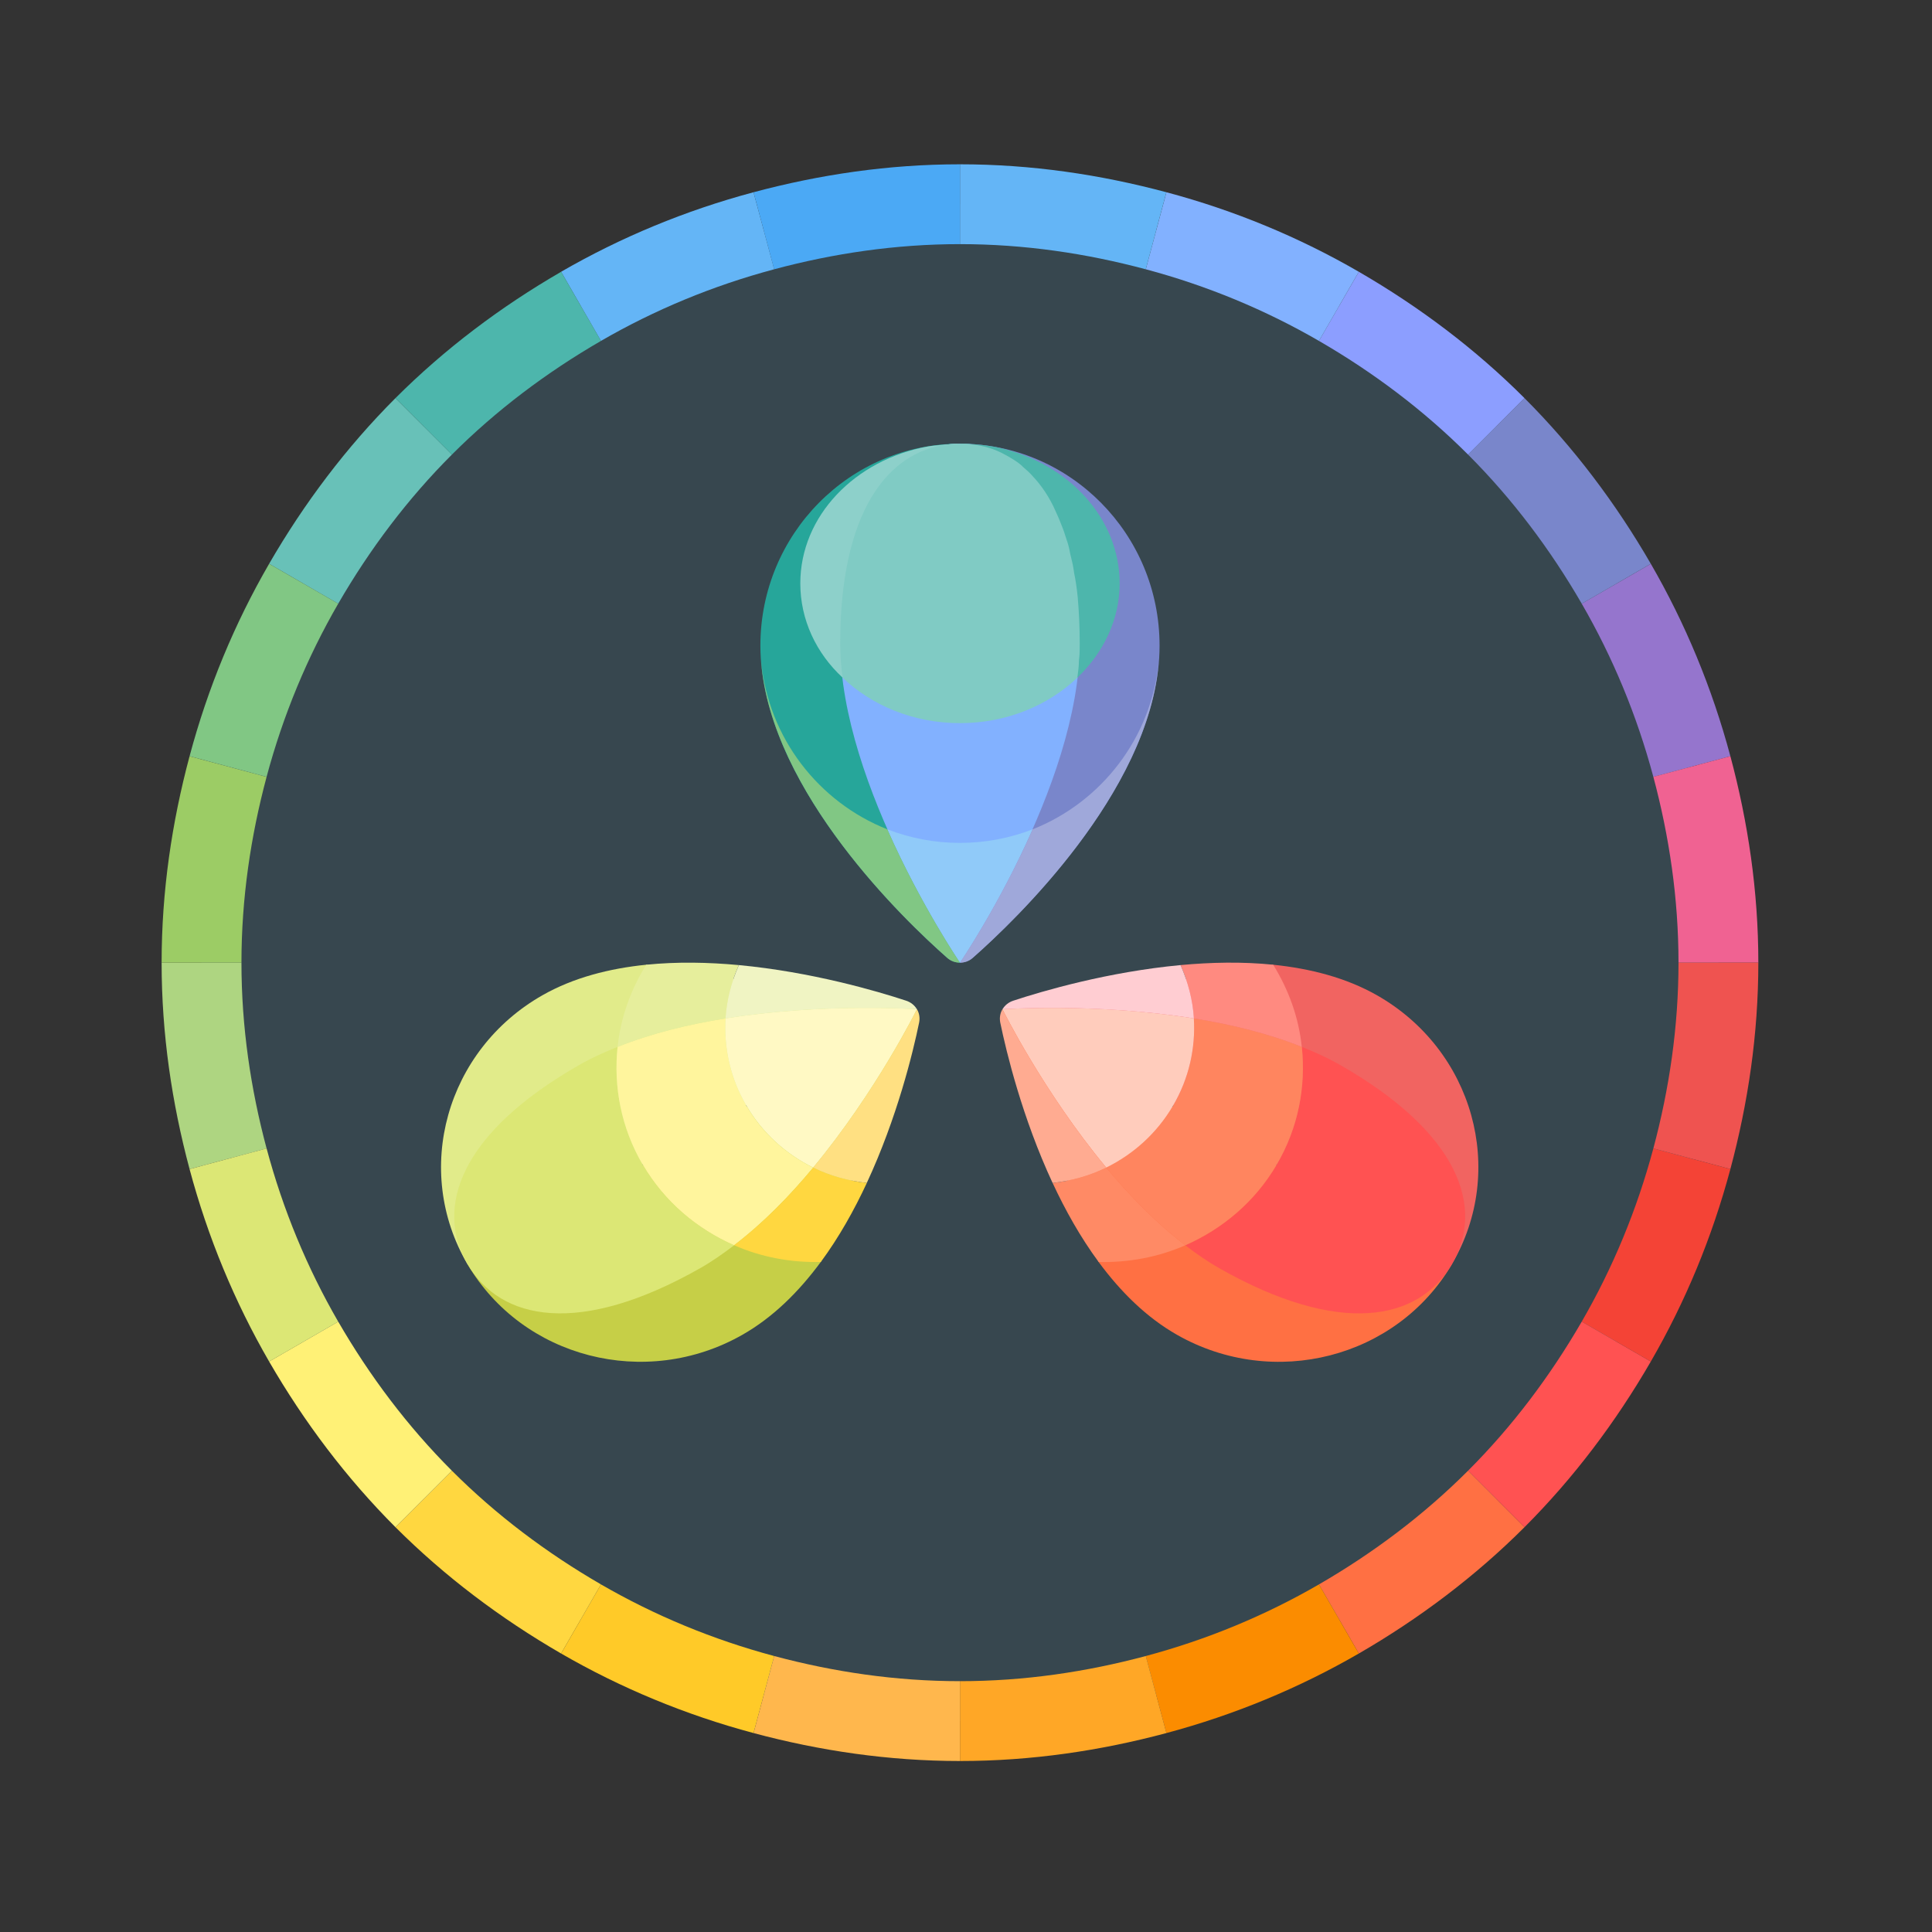 <svg width="127" height="127" viewBox="0 0 127 127" fill="none" xmlns="http://www.w3.org/2000/svg">
<rect x="0" y="0" width="127" height="127" fill="#333333" stroke="none"/>
<path d="M63.104 13.424C49.881 13.424 37.2 18.677 27.851 28.026C18.501 37.376 13.248 50.057 13.248 63.28C13.248 76.503 18.501 89.184 27.851 98.534C37.2 107.883 49.881 113.136 63.104 113.136C76.327 113.136 89.008 107.883 98.358 98.534C107.707 89.184 112.96 76.503 112.96 63.28C112.96 50.057 107.707 37.376 98.358 28.026C89.008 18.677 76.327 13.424 63.104 13.424V13.424Z" fill="#37474F"/>
<path d="M65.896 66.342L72.217 82.955C73.65 84.899 75.353 86.6 77.384 87.751C83.731 91.354 91.816 89.276 95.439 83.109C95.437 83.109 66.62 66.896 65.896 66.342Z" fill="#FF7043"/>
<path d="M65.896 66.342C66.743 66.681 95.439 83.107 95.439 83.107C99.061 76.938 96.851 69.019 90.501 65.416C88.47 64.264 86.121 63.666 83.692 63.416L65.896 66.342Z" fill="#F16461"/>
<path d="M88.011 69.958C87.247 69.525 86.423 69.155 85.573 68.817C85.846 71.422 85.35 74.128 83.915 76.571C82.48 79.013 80.346 80.787 77.914 81.858C78.638 82.412 79.375 82.928 80.139 83.362C88.092 87.875 93.262 86.809 95.437 83.11C97.612 79.407 95.964 74.471 88.011 69.958Z" fill="#FF5252"/>
<path d="M72.718 76.752C74.264 78.615 76.014 80.404 77.916 81.855C80.349 80.785 82.485 79.011 83.918 76.568C85.353 74.125 85.849 71.42 85.576 68.814C83.346 67.922 80.892 67.326 78.481 66.943C78.596 68.888 78.166 70.887 77.103 72.7C76.035 74.513 74.49 75.88 72.718 76.752Z" fill="#FF855F"/>
<path d="M77.916 81.858C76.014 80.407 74.264 78.615 72.718 76.754C71.614 77.297 70.42 77.625 69.194 77.762C70.026 79.554 71.026 81.338 72.22 82.957C74.185 83.002 76.13 82.642 77.916 81.858Z" fill="#FF8A65"/>
<path d="M78.478 66.946C80.892 67.331 83.346 67.924 85.573 68.817C85.374 66.901 84.718 65.07 83.692 63.416C81.669 63.209 79.599 63.254 77.604 63.44C78.095 64.553 78.407 65.733 78.478 66.946Z" fill="#FF8A80"/>
<path d="M77.1 72.7C78.166 70.887 78.596 68.89 78.478 66.943C71.991 65.909 65.896 66.342 65.896 66.342C65.896 66.342 68.562 71.748 72.718 76.752C74.489 75.88 76.035 74.513 77.1 72.7Z" fill="#FFCCBC"/>
<path d="M72.718 76.752C68.562 71.748 65.896 66.342 65.896 66.342C65.744 66.599 65.689 66.912 65.754 67.229C66.156 69.176 67.198 73.472 69.192 77.762C70.417 77.623 71.614 77.297 72.718 76.752Z" fill="#FFAB91"/>
<path d="M77.604 63.44C72.826 63.886 68.522 65.148 66.607 65.781C66.295 65.883 66.048 66.088 65.898 66.345C65.898 66.345 71.994 65.912 78.481 66.946C78.407 65.733 78.095 64.553 77.604 63.44Z" fill="#FFCDD2"/>
<path d="M60.275 66.342C59.551 66.896 30.734 83.107 30.734 83.107C34.358 89.273 42.44 91.352 48.79 87.749C50.821 86.597 52.524 84.897 53.957 82.952L60.275 66.342Z" fill="#C6CF47"/>
<path d="M60.275 66.342L42.479 63.416C40.05 63.663 37.698 64.264 35.67 65.416C29.323 69.019 27.111 76.938 30.732 83.107C30.734 83.107 59.428 66.683 60.275 66.342Z" fill="#E1EB8A"/>
<path d="M46.032 83.361C46.796 82.928 47.533 82.409 48.257 81.858C45.825 80.787 43.689 79.013 42.256 76.57C40.821 74.127 40.325 71.422 40.598 68.817C39.75 69.155 38.924 69.525 38.16 69.958C30.207 74.471 28.562 79.404 30.734 83.107C32.91 86.809 38.079 87.875 46.032 83.361Z" fill="#DCE775"/>
<path d="M47.693 66.946C45.279 67.331 42.826 67.924 40.598 68.817C40.325 71.422 40.821 74.128 42.256 76.57C43.691 79.013 45.825 80.787 48.257 81.858C50.16 80.407 51.91 78.615 53.455 76.754C51.684 75.88 50.139 74.516 49.073 72.703C48.008 70.887 47.578 68.89 47.693 66.946Z" fill="#FFF59D"/>
<path d="M40.598 68.817C42.828 67.924 45.282 67.329 47.693 66.946C47.767 65.733 48.076 64.552 48.567 63.44C46.573 63.254 44.5 63.212 42.479 63.416C41.453 65.07 40.797 66.904 40.598 68.817Z" fill="#E6EE9C"/>
<path d="M53.456 76.751C51.91 78.615 50.16 80.404 48.257 81.855C50.044 82.642 51.989 83.002 53.957 82.955C55.151 81.336 56.148 79.551 56.982 77.759C55.754 77.623 54.56 77.297 53.456 76.751Z" fill="#FFD740"/>
<path d="M49.074 72.7C50.139 74.513 51.684 75.878 53.456 76.752C57.612 71.748 60.278 66.342 60.278 66.342C60.278 66.342 54.182 65.909 47.696 66.943C47.578 68.89 48.008 70.887 49.074 72.7Z" fill="#FFF9C4"/>
<path d="M47.693 66.946C54.18 65.912 60.275 66.345 60.275 66.345C60.123 66.088 59.879 65.883 59.567 65.781C57.649 65.148 53.346 63.889 48.57 63.44C48.077 64.552 47.767 65.733 47.693 66.946Z" fill="#F0F4C3"/>
<path d="M56.98 77.759C58.974 73.469 60.016 69.176 60.417 67.226C60.483 66.909 60.428 66.597 60.275 66.34C60.275 66.34 57.609 71.745 53.453 76.749C54.56 77.297 55.754 77.623 56.98 77.759Z" fill="#FFE082"/>
<path d="M108.683 75.492C107.604 79.525 106.019 83.346 103.975 86.878L108.517 89.499C110.79 85.573 112.548 81.333 113.747 76.849L108.683 75.492Z" fill="#F44336"/>
<path d="M29.706 96.678L25.995 100.389C29.226 103.619 32.904 106.39 36.885 108.694L39.506 104.151C35.925 102.078 32.613 99.586 29.706 96.678Z" fill="#FFD740"/>
<path d="M15.872 63.28H10.624C10.624 67.982 11.301 72.514 12.461 76.851L17.525 75.495C16.481 71.59 15.872 67.51 15.872 63.28Z" fill="#AED581"/>
<path d="M22.233 86.878L17.69 89.499C19.994 93.48 22.765 97.156 25.995 100.389L29.706 96.678C26.798 93.771 24.305 90.459 22.233 86.878Z" fill="#FFF176"/>
<path d="M17.525 75.492L12.461 76.851C13.66 81.333 15.421 85.576 17.691 89.502L22.233 86.88C20.189 83.346 18.604 79.528 17.525 75.492Z" fill="#DCE775"/>
<path d="M39.506 104.151L36.885 108.694C40.81 110.963 45.051 112.724 49.535 113.923L50.892 108.859C46.856 107.78 43.038 106.195 39.506 104.151Z" fill="#FFCA28"/>
<path d="M86.702 104.151L89.323 108.694C93.304 106.39 96.983 103.619 100.213 100.389L96.502 96.678C93.595 99.586 90.283 102.078 86.702 104.151Z" fill="#FF7043"/>
<path d="M75.316 108.859L76.673 113.923C81.155 112.724 85.398 110.963 89.323 108.694L86.702 104.151C83.17 106.195 79.352 107.78 75.316 108.859Z" fill="#FB8C00"/>
<path d="M96.502 96.678L100.213 100.389C103.443 97.158 106.214 93.48 108.517 89.499L103.975 86.878C101.902 90.459 99.41 93.771 96.502 96.678Z" fill="#FF5252"/>
<path d="M50.892 108.859L49.535 113.923C53.87 115.083 58.402 115.76 63.104 115.76V110.512C58.874 110.512 54.794 109.903 50.892 108.859Z" fill="#FFB74D"/>
<path d="M63.104 110.512V115.76C67.806 115.76 72.338 115.083 76.675 113.923L75.319 108.859C71.414 109.903 67.334 110.512 63.104 110.512Z" fill="#FFA726"/>
<path d="M50.892 17.701L49.533 12.637C45.051 13.836 40.808 15.597 36.882 17.866L39.504 22.409C43.038 20.364 46.856 18.779 50.892 17.701Z" fill="#64B5F6"/>
<path d="M108.683 51.068L113.747 49.711C112.548 45.229 110.787 40.986 108.517 37.061L103.975 39.682C106.019 43.214 107.604 47.032 108.683 51.068Z" fill="#9575CD"/>
<path d="M103.975 39.682L108.517 37.061C106.214 33.08 103.443 29.401 100.213 26.171L96.502 29.882C99.41 32.789 101.902 36.1 103.975 39.682Z" fill="#7986CB"/>
<path d="M96.502 29.882L100.213 26.171C96.983 22.941 93.304 20.17 89.323 17.866L86.702 22.409C90.283 24.481 93.595 26.974 96.502 29.882Z" fill="#8C9EFF"/>
<path d="M86.702 22.409L89.323 17.866C85.4 15.594 81.157 13.833 76.675 12.637L75.319 17.701C79.352 18.779 83.17 20.364 86.702 22.409Z" fill="#82B1FF"/>
<path d="M110.336 63.28H115.584C115.584 58.578 114.907 54.046 113.747 49.709L108.683 51.065C109.727 54.97 110.336 59.05 110.336 63.28Z" fill="#F06292"/>
<path d="M17.525 51.068L12.461 49.709C11.301 54.046 10.624 58.578 10.624 63.28H15.872C15.872 59.05 16.481 54.97 17.525 51.068Z" fill="#9CCC65"/>
<path d="M108.683 75.492L113.747 76.849C114.907 72.514 115.584 67.982 115.584 63.28H110.336C110.336 67.51 109.727 71.59 108.683 75.492Z" fill="#EF5350"/>
<path d="M75.316 17.701L76.673 12.637C72.338 11.477 67.806 10.8 63.104 10.8V16.048C67.334 16.048 71.414 16.657 75.316 17.701Z" fill="#64B5F6"/>
<path d="M29.706 29.882L25.995 26.171C22.765 29.401 19.994 33.08 17.69 37.061L22.233 39.682C24.305 36.1 26.798 32.789 29.706 29.882Z" fill="#68C1B8"/>
<path d="M22.233 39.682L17.691 37.061C15.418 40.984 13.658 45.227 12.461 49.709L17.525 51.065C18.604 47.032 20.189 43.214 22.233 39.682Z" fill="#81C784"/>
<path d="M39.506 22.409L36.885 17.866C32.904 20.17 29.226 22.941 25.995 26.171L29.706 29.882C32.613 26.974 35.925 24.481 39.506 22.409Z" fill="#4DB6AC"/>
<path d="M63.104 16.048V10.8C58.402 10.8 53.87 11.477 49.533 12.637L50.889 17.701C54.794 16.657 58.874 16.048 63.104 16.048Z" fill="#4BA9F5"/>
<path d="M63.107 29.168L63.104 63.28C63.406 63.28 63.708 63.17 63.954 62.952C66.864 60.383 76.224 51.412 76.224 42.443C76.224 35.111 70.352 29.171 63.107 29.168Z" fill="#7986CB"/>
<path d="M63.104 29.168C63.101 29.168 63.101 29.168 63.104 29.168C55.859 29.168 49.984 35.111 49.984 42.443C49.984 51.412 59.344 60.383 62.254 62.952C62.5 63.17 62.802 63.28 63.104 63.28V29.168Z" fill="#26A69A"/>
<path d="M63.104 29.168C58.753 29.168 55.232 33.104 55.232 42.288C55.232 51.708 63.104 63.28 63.104 63.28C63.104 63.28 70.976 51.708 70.976 42.288C70.976 33.104 67.452 29.168 63.104 29.168Z" fill="#82B1FF"/>
<path d="M63.104 29.168C64.529 29.168 65.573 29.409 65.72 29.444C70.249 30.475 73.6 34.08 73.6 38.352C73.6 40.74 72.524 42.918 70.819 44.545C70.845 44.361 63.841 29.247 63.104 29.168Z" fill="#4DB6AC"/>
<path d="M67.879 54.516C65.675 59.502 63.104 63.28 63.104 63.28C63.104 63.28 60.532 59.502 58.328 54.516C59.824 55.093 61.424 55.408 63.104 55.408C64.783 55.408 66.384 55.093 67.879 54.516Z" fill="#90CAF9"/>
<path d="M55.389 44.545C53.657 42.944 52.608 40.74 52.608 38.352C52.608 33.917 56.203 30.218 60.978 29.352C61.398 29.273 62.66 29.168 63.104 29.168C59.142 29.64 55.284 43.784 55.389 44.545Z" fill="#8DD0CA"/>
<path d="M70.976 42.288C70.976 42.655 70.976 43.049 70.924 43.416C70.924 43.784 70.871 44.177 70.819 44.545C68.903 46.381 66.148 47.536 63.104 47.536C60.06 47.536 57.305 46.381 55.389 44.545C55.284 43.784 55.232 43.023 55.232 42.288C55.232 33.681 58.328 29.693 62.291 29.22C62.553 29.168 62.842 29.168 63.104 29.168C63.366 29.168 63.655 29.168 63.917 29.22C64.652 29.299 65.387 29.509 66.043 29.876C66.253 29.981 66.463 30.113 66.673 30.244C66.882 30.375 67.092 30.532 67.302 30.742C67.486 30.9 67.67 31.057 67.827 31.241C68.431 31.871 68.982 32.658 69.401 33.629C69.533 33.917 69.664 34.206 69.769 34.495C69.9 34.81 70.005 35.124 70.11 35.466C70.215 35.754 70.294 36.069 70.346 36.384C70.451 36.804 70.556 37.224 70.609 37.67C70.713 38.168 70.792 38.719 70.845 39.27C70.924 40.189 70.976 41.212 70.976 42.288Z" fill="#80CBC4"/>
<path d="M76.171 43.469C75.516 52.102 66.751 60.498 63.944 62.965C63.708 63.175 63.419 63.28 63.104 63.28C63.104 63.28 65.675 59.501 67.88 54.516C72.393 52.731 75.699 48.507 76.171 43.469Z" fill="#9FA8DA"/>
<path d="M63.104 63.28C62.789 63.28 62.5 63.175 62.264 62.965C59.456 60.498 50.692 52.102 50.036 43.469C50.509 48.507 53.815 52.731 58.328 54.516C60.532 59.501 63.104 63.28 63.104 63.28Z" fill="#81C784"/>
</svg>
